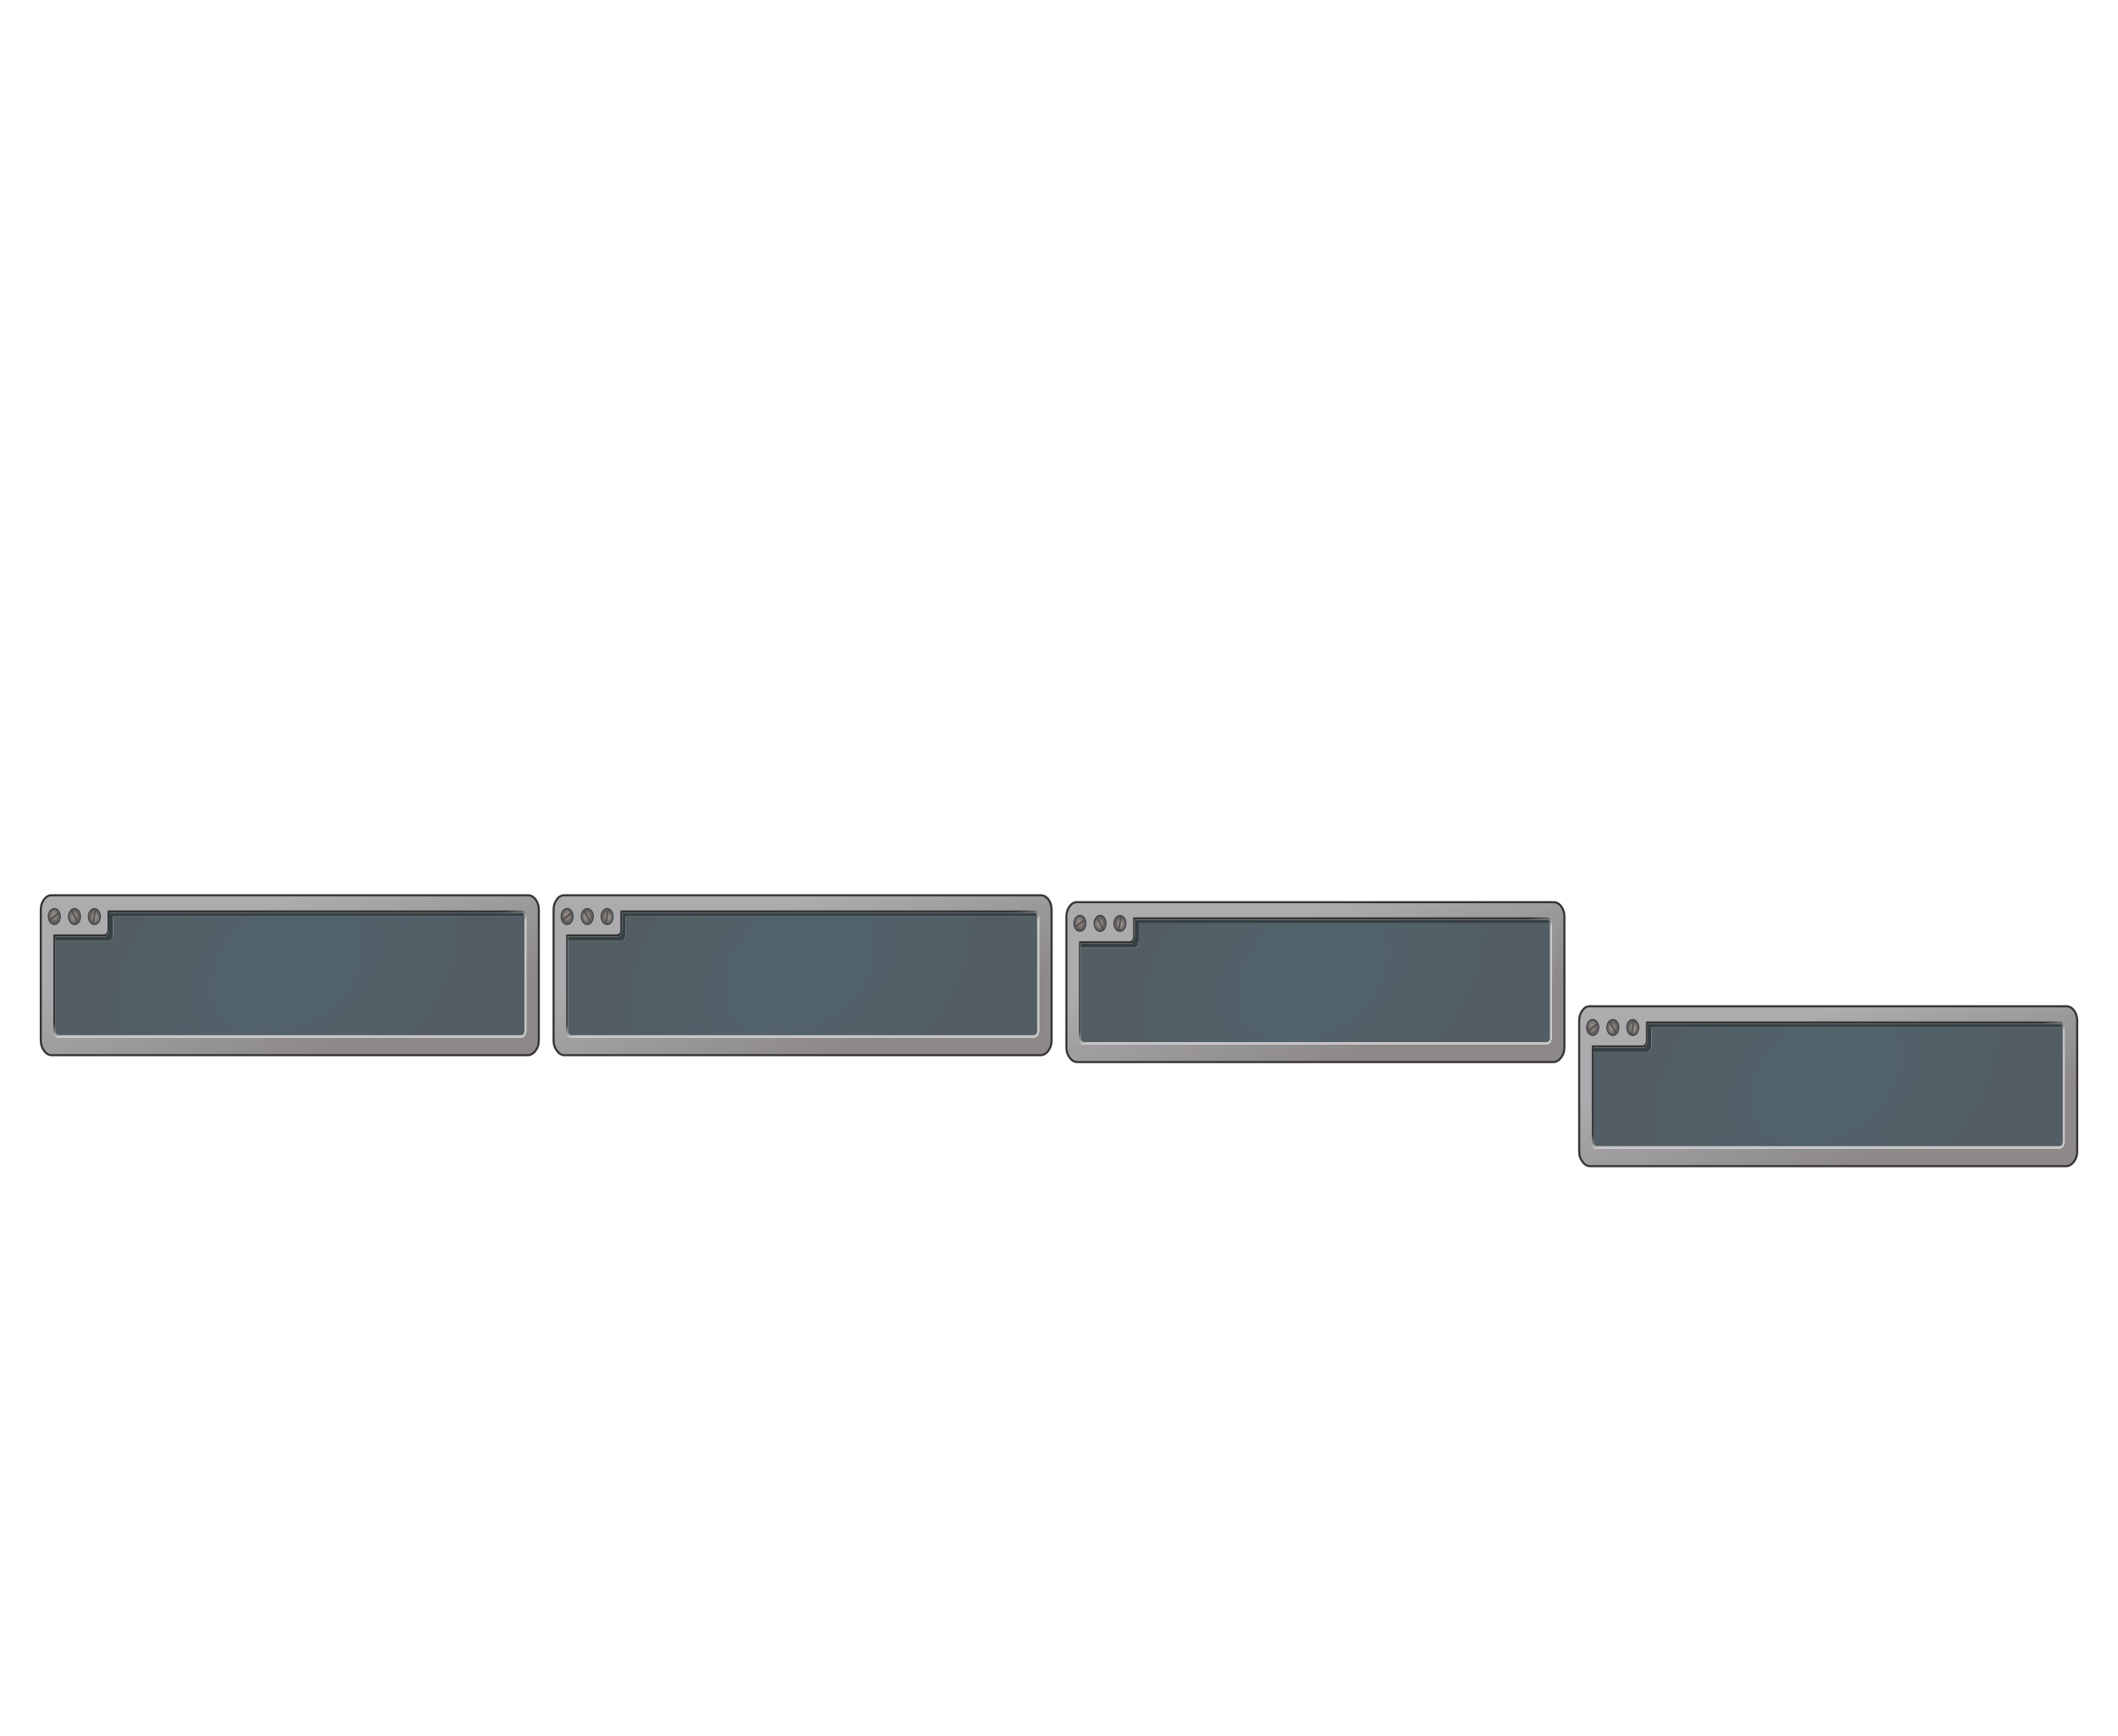 <?xml version="1.0" encoding="UTF-8" standalone="no"?>
<svg xmlns:xlink="http://www.w3.org/1999/xlink" height="416.85px" width="508.65px" xmlns="http://www.w3.org/2000/svg">
  <g transform="matrix(1.0, 0.0, 0.0, 1.0, 3.8, 136.0)">
    <use height="163.8" id="chara0" transform="matrix(1.0, 0.0, 0.0, 1.0, 2.2, -84.8)" width="127.2" xlink:href="#sprite0"/>
    <use height="163.8" id="chara1" transform="matrix(1.0, 0.0, 0.0, 1.0, 125.35, -84.8)" width="127.2" xlink:href="#sprite0"/>
    <use height="163.8" id="chara2" transform="matrix(1.0, 0.0, 0.0, 1.0, 248.5, -85.15)" width="127.2" xlink:href="#sprite0"/>
    <use height="163.8" id="chara3" transform="matrix(1.0, 0.0, 0.0, 1.0, 371.65, -90.75)" width="127.2" xlink:href="#sprite0"/>
    <use height="42.9" id="cogNamePlate0" transform="matrix(1.0, 0.0, 0.0, 1.0, 1.75, 74.75)" width="124.1" xlink:href="#sprite2"/>
    <use height="42.9" id="cogNamePlate1" transform="matrix(1.0, 0.0, 0.0, 1.0, 124.9, 74.75)" width="124.1" xlink:href="#sprite2"/>
    <use height="42.9" id="cogNamePlate2" transform="matrix(1.0, 0.0, 0.0, 1.0, 248.05, 76.4)" width="124.1" xlink:href="#sprite2"/>
    <use height="42.9" id="cogNamePlate3" transform="matrix(1.0, 0.0, 0.0, 1.0, 371.2, 101.4)" width="124.1" xlink:href="#sprite2"/>
    <use height="259.0" id="db" transform="matrix(1.235, 0.0, 0.0, 1.235, -0.7, -136.0)" width="405.0" xlink:href="#sprite3"/>
  </g>
  <defs>
    <g id="sprite0" transform="matrix(1.0, 0.0, 0.0, 1.0, 27.6, 82.8)">
      <use height="273.0" id="chara" transform="matrix(0.6, 0.0, 0.0, 0.6, -27.599, -82.797)" width="212.0" xlink:href="#sprite1"/>
    </g>
    <g id="sprite1" transform="matrix(1.0, 0.0, 0.0, 1.0, 106.0, 273.0)">
      <use height="259.0" transform="matrix(0.321, 0.0, 0.0, 0.502, -68.35, -131.7)" width="405.0" xlink:href="#shape0"/>
    </g>
    <g id="shape0" transform="matrix(1.0, 0.0, 0.0, 1.0, 0.0, 0.0)">
      <path d="M405.0 0.0 L405.0 259.0 0.0 259.0 0.0 0.0 405.0 0.0" fill="#ffffff" fill-opacity="0.0" fill-rule="evenodd" stroke="none"/>
    </g>
    <g id="sprite2" transform="matrix(1.0, 0.0, 0.0, 1.0, 4.25, 4.25)">
      <use height="38.9" transform="matrix(1.0, 0.0, 0.0, 1.0, -0.25, -0.25)" width="120.1" xlink:href="#shape1"/>
      <use height="8.5" transform="matrix(0.188, 0.411, -0.316, 0.246, 3.79, 2.307)" width="8.5" xlink:href="#shape2"/>
      <use height="8.5" transform="matrix(0.299, -0.279, 0.214, 0.39, 5.921, 4.628)" width="8.5" xlink:href="#shape2"/>
      <use height="8.5" transform="matrix(-0.358, -0.104, 0.08, -0.467, 14.034, 7.528)" width="8.5" xlink:href="#shape2"/>
      <use height="15.0" transform="matrix(1.0, 0.0, 0.0, 1.0, 0.7, 11.65)" width="118.2" xlink:href="#text0"/>
    </g>
    <g id="shape1" transform="matrix(1.0, 0.0, 0.0, 1.0, 0.25, 0.25)">
      <path d="M116.25 4.0 Q115.95 3.6 115.5 3.6 L16.25 3.6 16.05 3.65 16.0 3.9 16.0 8.45 15.8 9.1 15.3 9.35 3.25 9.35 3.2 9.35 Q3.1 9.35 3.05 9.45 L3.0 9.65 3.0 32.75 Q3.0 33.3 3.3 33.75 3.65 34.15 4.1 34.2 L115.5 34.2 116.25 33.75 116.6 32.75 116.6 5.0 116.25 4.0 M118.8 0.95 Q119.6 2.0 119.6 3.45 L119.6 34.9 Q119.6 36.3 118.8 37.35 118.0 38.4 116.9 38.4 L2.65 38.4 Q1.55 38.4 0.8 37.35 0.0 36.3 0.0 34.9 L0.0 3.45 Q0.0 2.0 0.8 0.95 1.55 -0.05 2.65 0.0 L116.9 0.0 Q118.0 -0.05 118.8 0.95" fill="url(#gradient0)" fill-rule="evenodd" stroke="none"/>
      <path d="M116.15 5.1 L116.15 5.05 115.95 4.4 115.5 4.2 16.45 4.2 16.45 8.45 16.1 9.5 Q15.75 9.95 15.3 9.95 L3.45 9.95 3.45 10.85 3.45 32.75 3.65 33.3 4.1 33.6 115.5 33.6 115.95 33.3 116.15 32.75 116.15 5.1 M116.25 4.0 L116.6 5.0 116.6 32.75 116.25 33.75 115.5 34.2 4.1 34.2 Q3.65 34.15 3.3 33.75 3.0 33.3 3.0 32.75 L3.0 9.65 3.05 9.45 Q3.1 9.35 3.2 9.35 L3.25 9.35 15.3 9.35 15.8 9.1 16.0 8.45 16.0 3.9 16.05 3.65 16.25 3.6 115.5 3.6 Q115.95 3.6 116.25 4.0" fill="url(#gradient1)" fill-rule="evenodd" stroke="none"/>
      <path d="M3.45 10.85 L3.45 9.95 15.3 9.95 Q15.75 9.95 16.1 9.5 L16.45 8.45 16.45 4.2 115.5 4.2 115.95 4.4 116.15 5.05 116.15 5.1 17.35 5.1 17.35 9.65 17.05 10.5 Q16.8 10.85 16.4 10.85 L3.45 10.85" fill="#354043" fill-rule="evenodd" stroke="none"/>
      <path d="M3.45 10.85 L16.4 10.85 Q16.8 10.85 17.05 10.5 L17.35 9.65 17.35 5.1 116.15 5.1 116.15 32.75 115.95 33.3 115.5 33.6 4.1 33.6 3.65 33.3 3.45 32.75 3.45 10.85" fill="url(#gradient2)" fill-rule="evenodd" stroke="none"/>
      <path d="M118.8 0.95 Q118.0 -0.05 116.9 0.0 L2.65 0.0 Q1.55 -0.05 0.8 0.95 0.0 2.0 0.0 3.45 L0.0 34.9 Q0.0 36.3 0.8 37.35 1.55 38.4 2.65 38.4 L116.9 38.4 Q118.0 38.4 118.8 37.35 119.6 36.3 119.6 34.9 L119.6 3.45 Q119.6 2.0 118.8 0.95 Z" fill="none" stroke="#363434" stroke-linecap="round" stroke-linejoin="round" stroke-width="0.5"/>
    </g>
    <linearGradient gradientTransform="matrix(0.004, 0.022, -0.444, 0.155, 104.6, 4.7)" gradientUnits="userSpaceOnUse" id="gradient0" spreadMethod="pad" x1="-819.2" x2="819.2">
      <stop offset="0.0" stop-color="#acacae"/>
      <stop offset="1.0" stop-color="#8d8989"/>
    </linearGradient>
    <linearGradient gradientTransform="matrix(-2.0E-4, -0.002, 0.451, -0.113, 8.25, 31.35)" gradientUnits="userSpaceOnUse" id="gradient1" spreadMethod="pad" x1="-819.2" x2="819.2">
      <stop offset="0.0" stop-color="#c7c5c5"/>
      <stop offset="1.0" stop-color="#363434"/>
    </linearGradient>
    <radialGradient cx="0" cy="0" gradientTransform="matrix(0.012, 0.043, -0.053, 0.025, 59.2, 16.85)" gradientUnits="userSpaceOnUse" id="gradient2" r="819.2" spreadMethod="pad">
      <stop offset="0.0" stop-color="#52646e"/>
      <stop offset="1.0" stop-color="#525e63"/>
    </radialGradient>
    <g id="shape2" transform="matrix(1.0, 0.0, 0.0, 1.0, 4.25, 4.25)">
      <path d="M2.8 -2.85 Q4.0 -1.65 4.0 0.0 4.0 1.65 2.8 2.8 1.65 4.0 0.0 4.0 -1.65 4.0 -2.85 2.8 -4.0 1.65 -4.0 0.0 -4.0 -1.65 -2.85 -2.85 -1.65 -4.0 0.0 -4.0 1.65 -4.0 2.8 -2.85 M0.0 -3.0 L0.0 3.0 0.0 -3.0" fill="url(#gradient3)" fill-rule="evenodd" stroke="none"/>
      <path d="M0.0 3.0 L0.0 -3.0" fill="none" stroke="#554f4d" stroke-linecap="round" stroke-linejoin="round" stroke-width="1.0"/>
      <path d="M2.8 -2.85 Q1.65 -4.0 0.0 -4.0 -1.65 -4.0 -2.85 -2.85 -4.0 -1.65 -4.0 0.0 -4.0 1.65 -2.85 2.8 -1.65 4.0 0.0 4.0 1.65 4.0 2.8 2.8 4.0 1.65 4.0 0.0 4.0 -1.65 2.8 -2.85" fill="none" stroke="#34393d" stroke-linecap="round" stroke-linejoin="round" stroke-width="0.5"/>
    </g>
    <radialGradient cx="0" cy="0" gradientTransform="matrix(0.004, 0.0, 0.0, 0.004, -0.45, -0.15)" gradientUnits="userSpaceOnUse" id="gradient3" r="819.2" spreadMethod="pad">
      <stop offset="0.0" stop-color="#9e9793"/>
      <stop offset="0.698" stop-color="#7c7774"/>
      <stop offset="0.925" stop-color="#625e5c"/>
    </radialGradient>
    <g id="sprite3" transform="matrix(1.0, 0.0, 0.0, 1.0, 0.0, 0.0)">
      <use height="259.0" transform="matrix(1.0, 0.0, 0.0, 1.0, 0.0, 0.0)" width="405.0" xlink:href="#shape0"/>
    </g>
  </defs>
</svg>
